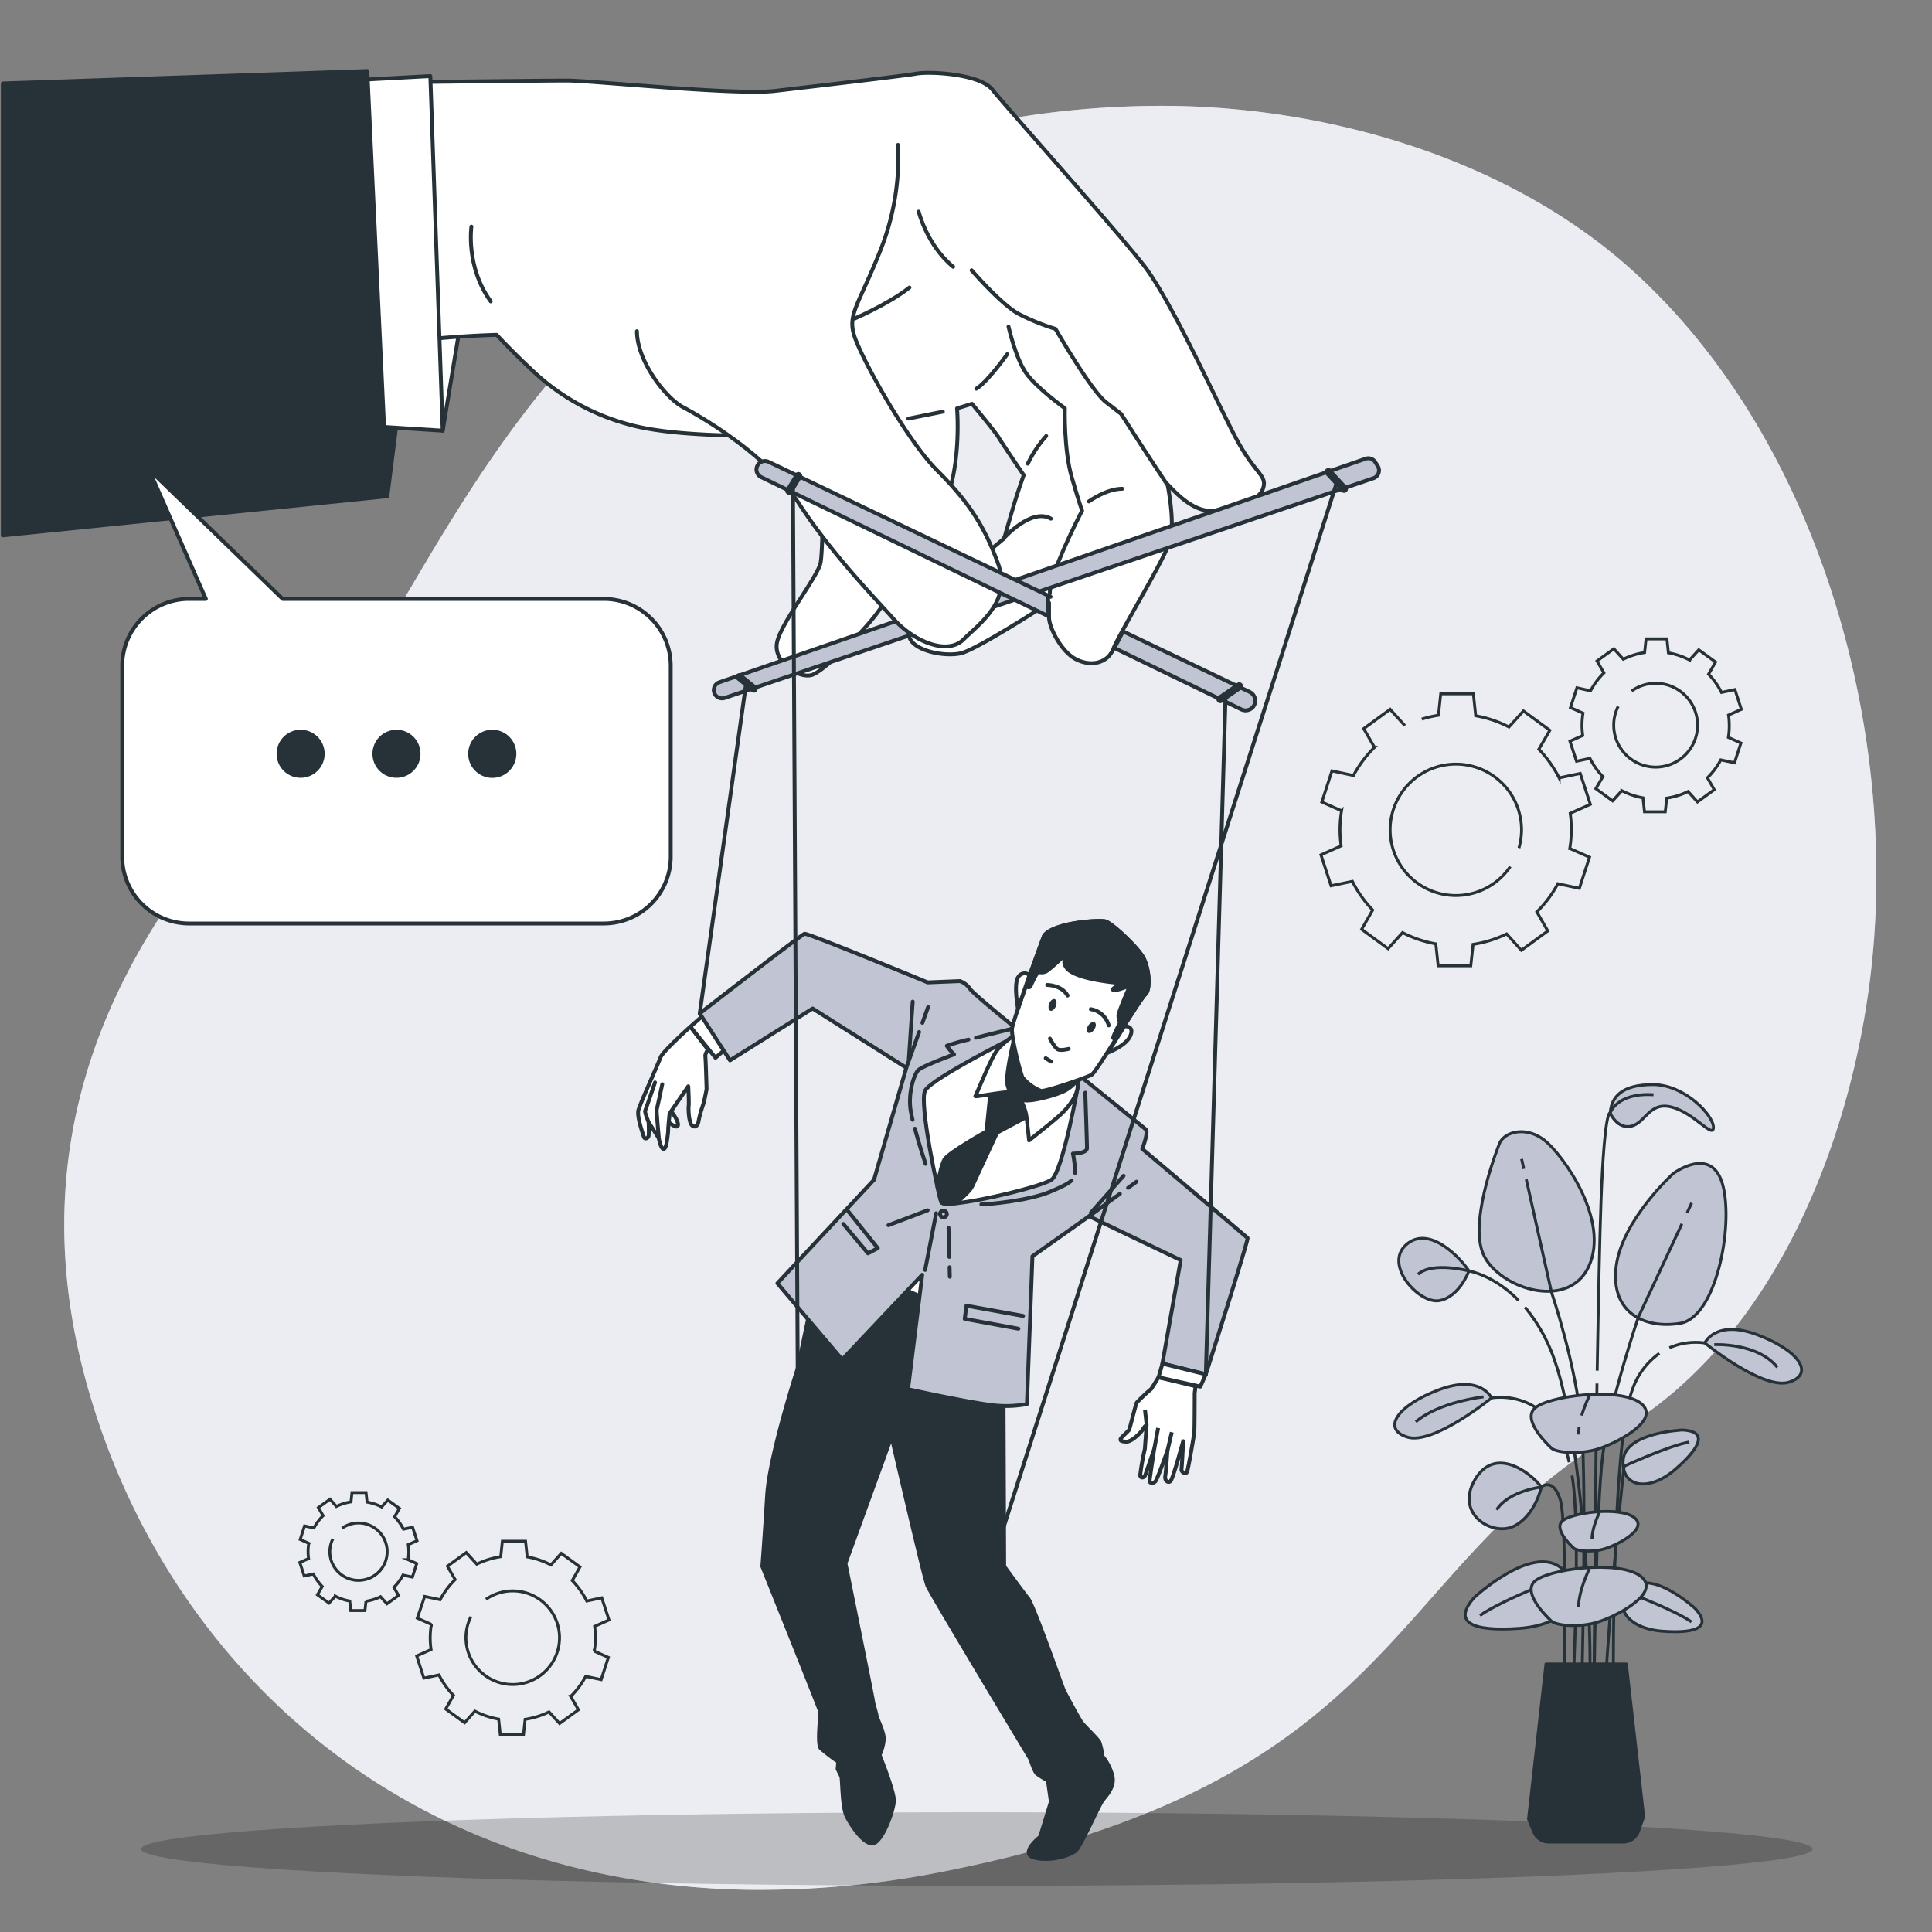 <svg xmlns="http://www.w3.org/2000/svg" viewBox="0 0 500 500"><rect x="0" y="0" width="500" height="500" fill="#808080" stroke="none"/><g id="freepik--background-simple--inject-235"><path d="M484.13,252.08C478.94,296,458.9,347,418.86,370.48c-60.49,35.44-55.43,89.95-173.5,113.64A243,243,0,0,1,193,489.07a202.65,202.65,0,0,1-25.7-2.1c-75-11-125.54-63.12-144.07-126.09-24.38-82.81,24.31-137,56.58-169.68S135.72,56.76,251.61,32.55a235.45,235.45,0,0,1,53.8-5.11c41.24,1,86.21,14.55,117.33,42.81q3.51,3.18,6.82,6.59C472.82,121.24,491.2,192.23,484.13,252.08Z" style="fill:#C0C4D3"></path><path d="M484.13,252.08C478.94,296,458.9,347,418.86,370.48c-60.49,35.44-55.43,89.95-173.5,113.64A243,243,0,0,1,193,489.07a202.65,202.65,0,0,1-25.7-2.1c-75-11-125.54-63.12-144.07-126.09-24.38-82.81,24.31-137,56.58-169.68S135.72,56.76,251.61,32.55a235.45,235.45,0,0,1,53.8-5.11c41.24,1,86.21,14.55,117.33,42.81q3.51,3.18,6.82,6.59C472.82,121.24,491.2,192.23,484.13,252.08Z" style="fill:#fff;opacity:0.7"></path></g><g id="freepik--Gears--inject-235"><path d="M363.59,187.81l-3.82-4.24-6.84,5,2.79,4.84a30.22,30.22,0,0,0-5.44,7.29l-5.57-1.19-2.62,8.05,5.1,2.27a30.31,30.31,0,0,0-.11,9.09l-5.21,2.32,2.61,8L350,228.1a30.26,30.26,0,0,0,5.25,7.41l-2.85,5,6.84,5,3.74-4.15a29.77,29.77,0,0,0,8.61,2.91l.6,5.68h8.45l.59-5.55a30,30,0,0,0,8.68-2.7l3.82,4.23,6.84-5L397.73,236a30,30,0,0,0,5.44-7.29l5.57,1.19,2.62-8.05-5.1-2.27a30.31,30.31,0,0,0,.11-9.09l5.21-2.32-2.61-8-5.47,1.15a30.26,30.26,0,0,0-5.25-7.41L401.1,189l-6.84-5-3.74,4.15a29.67,29.67,0,0,0-8.61-2.91l-.6-5.68h-8.45l-.59,5.55a29.44,29.44,0,0,0-4.32,1m22.91,38.16a17,17,0,1,1,2.91-9.53,16.79,16.79,0,0,1-.67,4.73" style="fill:none;stroke:#263238;stroke-miterlimit:10;stroke-width:0.75px"></path><path d="M447.53,187.72a17.91,17.91,0,0,0-.19-2.66l3.32-1.48L449,178.46l-3.48.74a19.13,19.13,0,0,0-3.34-4.72l1.81-3.15-4.35-3.16-2.38,2.64a19,19,0,0,0-5.48-1.86l-.38-3.61H426l-.38,3.54a18.79,18.79,0,0,0-5.52,1.72l-2.43-2.7-4.36,3.16,1.78,3.08a19.5,19.5,0,0,0-3.46,4.64L408.1,178l-1.66,5.12,3.24,1.44a20.13,20.13,0,0,0-.26,3.13,19.48,19.48,0,0,0,.19,2.66l-3.31,1.48L408,197l3.48-.73a19.13,19.13,0,0,0,3.34,4.72L413,204.1l4.35,3.17,2.38-2.64a18.86,18.86,0,0,0,5.48,1.85l.38,3.61h5.38l.37-3.53a18.76,18.76,0,0,0,5.53-1.72l2.43,2.7,4.35-3.17-1.77-3.08a19.24,19.24,0,0,0,3.46-4.63l3.55.75,1.66-5.12-3.25-1.45A18.86,18.86,0,0,0,447.53,187.72Zm-25.26-8.89a10.74,10.74,0,0,1,6.21-2,10.85,10.85,0,1,1-10.85,10.85,10.71,10.71,0,0,1,1.15-4.86" style="fill:none;stroke:#263238;stroke-miterlimit:10;stroke-width:0.75px"></path><path d="M154.1,423.9a21,21,0,0,0-.21-3l3.72-1.65-1.87-5.74-3.89.83a21.56,21.56,0,0,0-3.75-5.3l2-3.53L145.25,402l-2.67,3a21.11,21.11,0,0,0-6.14-2.08l-.43-4.05h-6l-.42,4a21.33,21.33,0,0,0-6.2,1.93l-2.72-3-4.88,3.54,2,3.46a21.58,21.58,0,0,0-3.88,5.2l-4-.85L108,418.77l3.63,1.62a22.46,22.46,0,0,0-.29,3.51,21,21,0,0,0,.22,3l-3.72,1.66,1.86,5.74,3.9-.83a21.69,21.69,0,0,0,3.75,5.29l-2,3.53,4.89,3.55,2.66-3a21.45,21.45,0,0,0,6.15,2.07l.43,4.05h6l.42-4a21,21,0,0,0,6.19-1.92l2.73,3,4.88-3.55-2-3.45a21.58,21.58,0,0,0,3.88-5.2l4,.84,1.86-5.74-3.64-1.62A21.28,21.28,0,0,0,154.1,423.9Zm-28.33-10a12.11,12.11,0,1,1-3.91,4.52" style="fill:none;stroke:#263238;stroke-miterlimit:10;stroke-width:0.75px"></path><path d="M105.78,401.56a13.68,13.68,0,0,0-.12-1.82l2.26-1-1.14-3.49-2.37.5a13.32,13.32,0,0,0-2.28-3.22l1.24-2.15-3-2.16L98.77,390A13,13,0,0,0,95,388.75l-.27-2.47H91.09l-.25,2.41a12.72,12.72,0,0,0-3.78,1.18L85.4,388l-3,2.16,1.21,2.1a12.9,12.9,0,0,0-2.36,3.17l-2.43-.52-1.13,3.5,2.22,1a12.41,12.41,0,0,0-.18,2.13,12.19,12.19,0,0,0,.13,1.82l-2.27,1,1.14,3.49,2.37-.5a13.09,13.09,0,0,0,2.29,3.22l-1.24,2.15,3,2.16,1.63-1.8a13.11,13.11,0,0,0,3.74,1.27l.26,2.46h3.67l.26-2.41a12.75,12.75,0,0,0,3.77-1.18l1.66,1.84,3-2.16-1.21-2.1a12.72,12.72,0,0,0,2.36-3.17l2.43.52,1.13-3.5-2.21-1A13.51,13.51,0,0,0,105.78,401.56Zm-17.25-6.07a7.42,7.42,0,1,1-2.38,2.75" style="fill:none;stroke:#263238;stroke-miterlimit:10;stroke-width:0.75px"></path></g><g id="freepik--Floor--inject-235"><ellipse cx="252.8" cy="478.53" rx="216.3" ry="9.52" style="opacity:0.2"></ellipse></g><g id="freepik--Character--inject-235"><path d="M173.05,290.4s2.42,2.09,2.42.66-2.09-3.86-2.09-3.86S173.16,288.85,173.05,290.4Z" style="fill:#fff;stroke:#263238;stroke-linecap:round;stroke-linejoin:round"></path><path d="M178.67,265.7s-7.17,6.4-7.72,7.94-5.29,12-5.73,13.67,1.21,6.29,1.43,6.95,1.1.33,1.21-.33,0-3.53,0-3.53l2.65,4.19s.44,2.64,1.21,2.75,1-3.08,1.1-3.63a13.18,13.18,0,0,0,.11-1.77l.34-3.75,4.85-7.05s.22,4.19.11,5,0,4.08.77,5,1.65.11,1.76-.88a31.52,31.52,0,0,1,1.22-4.41c.33-1,.88-4,.88-4s-.22-8.05-.33-8.49.66-1.76.66-1.76Z" style="fill:#fff;stroke:#263238;stroke-linecap:round;stroke-linejoin:round"></path><path d="M170.51,294.59s-.66-7.06-.55-7.39,1.43-6.61,1.43-6.61" style="fill:none;stroke:#263238;stroke-linecap:round;stroke-linejoin:round"></path><path d="M167.86,290.4s-1.1-2.54-.88-3,2.54-7.27,2.54-7.27" style="fill:none;stroke:#263238;stroke-linecap:round;stroke-linejoin:round"></path><path d="M299.83,356.44l-1.87,3a50,50,0,0,0-3.75,3.52c-.33.55-1.76,6.62-2,7.06s-2.21,2.09-2.21,2.42-.11.56,1.43.67,4.19-2.76,4.41-3.31a2.66,2.66,0,0,1,.89-1l-.44,6.17a65.23,65.23,0,0,0-1.22,6.84c.11.77,1,.77,1.33-.11s2.31-6.73,2.31-6.73-1.21,7.94-1.21,8.38,1,.66,1.54,0,3.09-7.94,3.09-7.94-.33,5.07-.55,6.51.77,1.87,1.32,1.43,2.43-7.28,2.43-7.28l.88-3.08s-.33,6.61-.44,7.27,1.1,1.44,1.43.66,1.76-9.26,1.87-10.14.11-10.25.11-10.25l.23-1.77Z" style="fill:#fff;stroke:#263238;stroke-linecap:round;stroke-linejoin:round"></path><line x1="298.73" y1="374.96" x2="299.72" y2="369.56" style="fill:none;stroke:#263238;stroke-miterlimit:10"></line><line x1="302.15" y1="375.4" x2="303.25" y2="370.66" style="fill:none;stroke:#263238;stroke-miterlimit:10"></line><line x1="296.75" y1="368.79" x2="296.31" y2="364.82" style="fill:none;stroke:#263238;stroke-miterlimit:10"></line><path d="M210,337.2l-3.57,17s-7.28,22.45-7.9,32.81-1.24,18.37-1.24,18.37,14.88,37.05,15,37.68-.93,8.32.15,9.42a51,51,0,0,0,4.5,3.45l-.16,1.88.93,1.89c.31.62.16,7.85,1.4,10.36s5.11,8.32,7.44,6.75,4.65-8.32,4.8-10.68-3.72-11.93-3.72-11.93a12.23,12.23,0,0,0,1.09-3.92c.15-2-1.71-5.34-1.86-6.28s-.93-3.3-.93-3.77-7.13-35.64-7.13-35.64l11.93-32.81s8.37,36.42,9.3,38.62,26.67,44.9,26.67,44.9.93,3.14,1.7,3.77a27.42,27.42,0,0,0,2.79,1.73l.78,5.49-2.79,9.11s-5.43,4.24-1.55,5.33,9.45-.47,10.85-1.88,5.89-11.62,6.82-12.87,3.1-3.3,2.64-6.13a12.71,12.71,0,0,0-2.64-5.33,17.19,17.19,0,0,0-.77-3.61c-.47-.95-4-4.24-4.66-5.19s-4.18-7.37-4.65-8.47-7.75-21.83-9.14-23.55-6.2-8.32-6.2-8.32l-.16-41.92.16-33.75-26.2-8.17Z" style="fill:#263238;stroke:#263238;stroke-linecap:round;stroke-linejoin:round"></path><polygon points="259.96 329.67 233.76 321.5 222.78 328.77 259.89 345.01 259.96 329.67" style="fill:#fff;stroke:#263238;stroke-linecap:round;stroke-linejoin:round"></polygon><polygon points="182.42 262.39 178.67 265.7 185.17 273.75 187.93 271.32 182.42 262.39" style="fill:#fff;stroke:#263238;stroke-linecap:round;stroke-linejoin:round"></polygon><path d="M263.34,266.47s-11.13-9-12.24-10.47a5.38,5.38,0,0,0-2.64-2.09c-.33,0-8.38.33-8.38.33s-31-12.79-31.86-12.57-27.13,20.61-27.13,20.61l7.83,12.13L210.31,261l24.25,15.33-8.37,29-25,26.79,16.76,19.74,20.72-21.94L235,359.53s19.07,4.19,23.81,4.3a28.94,28.94,0,0,0,6.95-.45l1.43-38.25,14.66-10.37,23.71,11.36-4.74,26.79,11.24,2.76s11.14-34.95,10.81-35.28-27.24-23.05-27.24-23.05,1.66-4.41.89-5.07-18.2-14.77-18.2-14.77Z" style="fill:#C0C4D3;stroke:#263238;stroke-linecap:round;stroke-linejoin:round"></path><line x1="235.21" y1="274.02" x2="236.21" y2="259.21" style="fill:none;stroke:#263238;stroke-linecap:round;stroke-linejoin:round"></line><line x1="291.94" y1="307.42" x2="294.13" y2="305.82" style="fill:none;stroke:#263238;stroke-linecap:round;stroke-linejoin:round"></line><line x1="281.86" y1="314.76" x2="289.83" y2="308.95" style="fill:none;stroke:#263238;stroke-linecap:round;stroke-linejoin:round"></line><line x1="239.42" y1="328.66" x2="242.28" y2="313.99" style="fill:none;stroke:#263238;stroke-linecap:round;stroke-linejoin:round"></line><line x1="245.75" y1="327.96" x2="245.81" y2="330.42" style="fill:none;stroke:#263238;stroke-linecap:round;stroke-linejoin:round"></line><line x1="245.48" y1="317.74" x2="245.68" y2="325.29" style="fill:none;stroke:#263238;stroke-linecap:round;stroke-linejoin:round"></line><line x1="240.08" y1="313.22" x2="229.93" y2="317.08" style="fill:none;stroke:#263238;stroke-linecap:round;stroke-linejoin:round"></line><polyline points="264.77 340.56 250.11 337.92 249.67 341.33 263.56 343.87" style="fill:none;stroke:#263238;stroke-linecap:round;stroke-linejoin:round"></polyline><polyline points="219.57 313.55 227.18 323.03 224.64 324.36 218.25 316.75" style="fill:none;stroke:#263238;stroke-linecap:round;stroke-linejoin:round"></polyline><path d="M245,314.46a.88.88,0,0,1-1.66-.6.85.85,0,0,1,1.11-.48A.87.87,0,0,1,245,314.46Z" style="fill:none;stroke:#263238;stroke-linecap:round;stroke-linejoin:round"></path><line x1="238.72" y1="264.71" x2="240.19" y2="260.63" style="fill:none;stroke:#263238;stroke-linecap:round;stroke-linejoin:round"></line><line x1="234.56" y1="276.29" x2="237.87" y2="267.08" style="fill:none;stroke:#263238;stroke-linecap:round;stroke-linejoin:round"></line><line x1="282.3" y1="313.88" x2="290.79" y2="304.29" style="fill:none;stroke:#263238;stroke-linecap:round;stroke-linejoin:round"></line><path d="M262.57,268.35s-21.5,10.8-23.15,13.89,3.41,26.9,4.19,28.89,25.68-3.75,28.55-5.85,6.95-24.8,6.95-25.13S262.57,268.35,262.57,268.35Z" style="fill:#fff;stroke:#263238;stroke-linecap:round;stroke-linejoin:round"></path><path d="M256.39,282l-1.1,10.8s-9.48,5.3-10.8,7.17c-.65.92-1.38,4-1.94,6.93.49,2.19.88,3.76,1.06,4.21s1.64.5,3.81.27c1.73-1.45,3.7-3.29,4.23-4.46,1-2.21,6.4-13.79,6.4-13.79l7.61-4.07-1.22-7.28Z" style="fill:#263238;stroke:#263238;stroke-linecap:round;stroke-linejoin:round"></path><path d="M236.78,292.1c1.16,4.36,2.75,9.1,2.75,9.1" style="fill:none;stroke:#263238;stroke-linecap:round;stroke-linejoin:round"></path><path d="M250.65,269.05a47.77,47.77,0,0,0-5.61,1.61,13.09,13.09,0,0,0,1.87,2.21s-8.16,3-9.26,4.08-2.64,5.84-2,10.25c.11.74.29,1.64.52,2.6" style="fill:none;stroke:#263238;stroke-linecap:round;stroke-linejoin:round"></path><path d="M261.91,266.25s-4.85,1.17-9.34,2.31" style="fill:none;stroke:#263238;stroke-linecap:round;stroke-linejoin:round"></path><path d="M277.34,305.49c-.86.82-2.53,1.67-5.73,3-5.62,2.31-16,3.2-17.64,3.2" style="fill:none;stroke:#263238;stroke-linecap:round;stroke-linejoin:round"></path><path d="M280.87,282.79s.44,12.9.44,14.33-3.64,1.44-3.64,1.44a25.46,25.46,0,0,1,.55,5" style="fill:none;stroke:#263238;stroke-linecap:round;stroke-linejoin:round"></path><path d="M263.12,267.47s-3.75,2.42-5.29,4.63-5.18,11.24-5.4,11.57,8.6-1.43,9.92-1,3,3.86,3.31,6.4.66,6.06.66,6.06,5.18-4.08,7.71-6.29,4.86-5.4,4.86-7.82a8.47,8.47,0,0,0-.56-3.53Z" style="fill:#fff;stroke:#263238;stroke-linecap:round;stroke-linejoin:round"></path><path d="M262.57,268.35s-2.32,9.26-1.88,12.13a5,5,0,0,0,4.52,4.3c1.88.22,7.06-1,10-2.32a10,10,0,0,0,4.41-4.19s-8.05.66-10.92-1.87S262.57,268.35,262.57,268.35Z" style="fill:#263238;stroke:#263238;stroke-linecap:round;stroke-linejoin:round"></path><path d="M270.18,242.22s-8.05,21.83-8.27,24,2.2,11.69,2.75,12.68a12.21,12.21,0,0,0,4.74,3.42c1.11.22,11.8-3.42,13.12-4.19s12.46-19.62,13.9-20.84,1-6.94-.67-9.7-8-8.71-9.7-9.15S272.49,238.8,270.18,242.22Z" style="fill:#fff;stroke:#263238;stroke-linecap:round;stroke-linejoin:round"></path><path d="M295.75,247.62c-1.65-2.76-8-8.71-9.7-9.15s-13.56.33-15.87,3.75c0,0-2.47,6.69-4.71,13l.08.09s1,.55,1.21-.22a35,35,0,0,1,1.87-3.64,2.5,2.5,0,0,0,2.65-.44c1.43-1.1,3.64-3.2,3.64-3.2l2.47-.07c-1.29.16-2.8.74-1.37,2.72,2.31,3.19,14.44,4,14.44,4s-3.42,1.65-2.2,1.76,4.19-1.21,4.19-1.21-3,6.83-3,7.83a3.91,3.91,0,0,0,.44,1.76s-2.08,3.92-1.76,4.08.78-.43,1.62-1.32c3-4.77,6-9.45,6.65-10C297.85,256.11,297.41,250.38,295.75,247.62Z" style="fill:#263238;stroke:#263238;stroke-linecap:round;stroke-linejoin:round"></path><path d="M271.72,268.79s1.21,2.31,2,2.76,2.87-.11,2.87-.11" style="fill:none;stroke:#263238;stroke-linecap:round;stroke-linejoin:round"></path><path d="M271,254.9s3.75,0,5.29,2.75" style="fill:none;stroke:#263238;stroke-linecap:round;stroke-linejoin:round"></path><path d="M282.3,261.18a5.73,5.73,0,0,1,4.63,4.19" style="fill:none;stroke:#263238;stroke-linecap:round;stroke-linejoin:round"></path><line x1="270.62" y1="273.86" x2="272.05" y2="274.74" style="fill:none;stroke:#263238;stroke-linecap:round;stroke-linejoin:round"></line><path d="M273.26,260.41c-.32.82-1,1.34-1.45,1.15s-.61-1-.29-1.83,1-1.34,1.45-1.15S273.58,259.59,273.26,260.41Z" style="fill:#263238"></path><path d="M283.2,266.43c-.49.74-1.24,1.1-1.67.81s-.38-1.12.11-1.85,1.24-1.09,1.67-.81S283.69,265.7,283.2,266.43Z" style="fill:#263238"></path><path d="M266.43,252.36a1.91,1.91,0,0,0-2.87.44c-1.32,1.77-.11,8.27-.11,8.27Z" style="fill:#fff;stroke:#263238;stroke-linecap:round;stroke-linejoin:round"></path><path d="M291,265.59s2.65-.22,1.55,2.43-5.85,4.41-5.85,4.41Z" style="fill:#fff;stroke:#263238;stroke-linecap:round;stroke-linejoin:round"></path><polygon points="300.83 352.91 299.83 356.44 310.64 358.86 312.07 355.67 300.83 352.91" style="fill:#fff;stroke:#263238;stroke-linecap:round;stroke-linejoin:round"></polygon></g><g id="freepik--Hand--inject-235"><polygon points="100.25 128.42 104.03 98.42 92.5 98.42 100.25 128.42" style="fill:#263238;stroke:#263238;stroke-linecap:round;stroke-linejoin:round"></polygon><polygon points="114.57 111.46 119.39 82.41 107.23 81.77 114.57 111.46" style="fill:#fff;stroke:#263238;stroke-linecap:round;stroke-linejoin:round"></polygon><path d="M90.73,21.43s49.7-.59,56-.59,43.75,3.87,53.87,2.68,33.34-3.87,36.61-4.47,16.37,0,19.64,4.17,31.25,35.42,39,45.24,20.54,39,25,46.72,7.15,8,6,11.31-7.45,5.06-12.8,5.66-10.42-5.36-11.91-6.85c0,0,2.09,10.12.6,14.89s-13.1,23.81-14.59,27.67-5.95,4.77-9.82,2.68-6.84-8.33-6.84-10.71V156s-18.75,12.2-22.92,13.09-11.61-.59-13.1-3.86,3-8,4.47-9.23,19.94-16.67,19.94-16.67,1.79-6.25,2.68-9.22,2.38-7.15,2.38-7.15-5.66-8.33-6.55-9.82-6.84-8.63-6.84-8.63l-3.87,1.19s1.48,16.67-4.47,27.68A249.53,249.53,0,0,1,227,158.64c-3,4.16-13.69,15.18-17,16.07s-9.83-3.27-8.93-8.33,10.71-17.27,11.31-20.84.59-17.86.59-17.86l-5.36-15.17s-30.35,1.48-44.94-2.68A58.24,58.24,0,0,1,136.86,95c-4.17-3.87-8.33-8.34-8.33-8.34s-25.9.6-39,5.06S75,96.73,75,96.73" style="fill:#fff;stroke:#263238;stroke-linecap:round;stroke-linejoin:round"></path><path d="M251.45,69.94s7.73,8.93,12.2,11.31a57.11,57.11,0,0,0,9.52,3.87s9.23,16.08,13.1,19l3.87,3S297,117.86,302,125.3" style="fill:none;stroke:#263238;stroke-linecap:round;stroke-linejoin:round"></path><path d="M261,84.53s1.79,8,4.46,11.9,10.12,9.23,10.12,9.23-.29,10.71,1.79,17.86,2.68,8.63,2.68,8.63-3.28,6.25-5.95,12.8-2.39,8.63-2.39,8.63" style="fill:#fff;stroke:#263238;stroke-linecap:round;stroke-linejoin:round"></path><path d="M281.8,129.77s4.47-3.28,8.64-3.28" style="fill:none;stroke:#263238;stroke-linecap:round;stroke-linejoin:round"></path><path d="M260.67,91.67s-5.06,7.14-8,8.93" style="fill:none;stroke:#263238;stroke-linecap:round;stroke-linejoin:round"></path><path d="M266,120a29.68,29.68,0,0,1,4.76-7.15" style="fill:none;stroke:#263238;stroke-linecap:round;stroke-linejoin:round"></path><path d="M259.78,139.29s7.14-8,12.2-5.06" style="fill:none;stroke:#263238;stroke-linecap:round;stroke-linejoin:round"></path><line x1="244.01" y1="106.55" x2="235.08" y2="108.34" style="fill:none;stroke:#263238;stroke-linecap:round;stroke-linejoin:round"></line><path d="M237.76,54.77s2.08,8.63,8.92,14.28" style="fill:none;stroke:#263238;stroke-linecap:round;stroke-linejoin:round"></path><path d="M122,58.64S120.49,69.05,127,78" style="fill:none;stroke:#263238;stroke-linecap:round;stroke-linejoin:round"></path><path d="M220.49,82.74s9.23-3.87,14.88-8.33" style="fill:none;stroke:#263238;stroke-linecap:round;stroke-linejoin:round"></path><path d="M186.17,176.57l167.24-57.85a2.12,2.12,0,0,1,2.51.89l.64,1a2.14,2.14,0,0,1-1.13,3.16L187.56,180.62a2.13,2.13,0,0,1-1.87-.24h0A2.14,2.14,0,0,1,186.17,176.57Z" style="fill:#C0C4D3;stroke:#263238;stroke-linecap:round;stroke-linejoin:round"></path><path d="M232.4,37.5a65,65,0,0,1-4.47,27.09c-5.65,14.28-8.63,16.66-6.84,22.32s13.39,26.79,21.43,34.82,12.2,14.29,15.77,24.11-4.76,15.48-8.93,19.64-12.8.6-18.15-5.35-16.07-17-24.41-29.77-25.59-22.62-30.06-25-11.9-11.9-11.9-19.64" style="fill:#fff;stroke:#263238;stroke-linecap:round;stroke-linejoin:round"></path><path d="M290.64,163.4l-2.23,4.31,32.86,15.89a2.51,2.51,0,0,0,2.51-.19h0a2.51,2.51,0,0,0-.34-4.32Z" style="fill:#C0C4D3;stroke:#263238;stroke-linecap:round;stroke-linejoin:round"></path><path d="M271.27,154.45h.63l-73-34.93a2.21,2.21,0,0,0-3,1.25h0a2.2,2.2,0,0,0,1.12,2.73l74.37,36A48.23,48.23,0,0,1,271.27,154.45Z" style="fill:#C0C4D3;stroke:#263238;stroke-linecap:round;stroke-linejoin:round"></path><polygon points="111.37 19.69 114.57 111.46 90.58 109.94 88.02 20.94 111.37 19.69" style="fill:#fff;stroke:#263238;stroke-linecap:round;stroke-linejoin:round"></polygon><polygon points="0.73 138.55 100.25 128.42 95.06 18.38 0.73 21.59 0.73 138.55" style="fill:#263238;stroke:#263238;stroke-linecap:round;stroke-linejoin:round"></polygon><line x1="205.21" y1="125.09" x2="206.7" y2="401.86" style="fill:none;stroke:#263238;stroke-linecap:round;stroke-linejoin:round"></line><line x1="346.17" y1="124.2" x2="255.8" y2="407.58" style="fill:none;stroke:#263238;stroke-linecap:round;stroke-linejoin:round"></line><line x1="193.16" y1="176.39" x2="181.09" y2="262.28" style="fill:none;stroke:#263238;stroke-linecap:round;stroke-linejoin:round"></line><line x1="317.18" y1="179.96" x2="312.07" y2="355.67" style="fill:none;stroke:#263238;stroke-linecap:round;stroke-linejoin:round"></line><line x1="206.62" y1="123.16" x2="204.24" y2="127.06" style="fill:none;stroke:#263238;stroke-linecap:round;stroke-linejoin:round;stroke-width:2px"></line><line x1="191.36" y1="175.21" x2="195.09" y2="178.26" style="fill:none;stroke:#263238;stroke-linecap:round;stroke-linejoin:round;stroke-width:2px"></line><line x1="343.78" y1="122.14" x2="347.85" y2="126.55" style="fill:none;stroke:#263238;stroke-linecap:round;stroke-linejoin:round;stroke-width:2px"></line><line x1="320.72" y1="177.58" x2="315.81" y2="180.97" style="fill:none;stroke:#263238;stroke-linecap:round;stroke-linejoin:round;stroke-width:2px"></line></g><g id="freepik--Plant--inject-235"><path d="M380.16,328.92s-2.46,6.76-7.68,7.68-14.44-9.22-8.6-14.44S377.7,325.23,380.16,328.92Z" style="fill:#C0C4D3;stroke:#263238;stroke-linecap:round;stroke-linejoin:round;stroke-width:0.75px"></path><path d="M388.14,295.74s-7.68,18.74-4.6,28,22.11,16,27.64,4-6.76-28.87-11.36-32.56S389.68,292.67,388.14,295.74Z" style="fill:#C0C4D3;stroke:#263238;stroke-linecap:round;stroke-linejoin:round;stroke-width:0.75px"></path><path d="M433,303.73s-13.21,12-14.74,24,7.37,16.28,16.59,14.74,13.82-24.88,11.05-35.63S433,303.73,433,303.73Z" style="fill:#C0C4D3;stroke:#263238;stroke-linecap:round;stroke-linejoin:round;stroke-width:0.75px"></path><path d="M435.45,370.08s-14.74.62-15.36,7.68,6.45,8.6,13.52,2.46S441.59,370.39,435.45,370.08Z" style="fill:#C0C4D3;stroke:#263238;stroke-linecap:round;stroke-linejoin:round;stroke-width:0.75px"></path><path d="M420.33,379.44s11.63-5.31,16.86-6.24" style="fill:none;stroke:#263238;stroke-miterlimit:10;stroke-width:0.75px"></path><path d="M438.74,416.31s-10.83-10-16.28-5.48-1.55,10.64,7.79,11.32S442.85,420.88,438.74,416.31Z" style="fill:#C0C4D3;stroke:#263238;stroke-linecap:round;stroke-linejoin:round;stroke-width:0.75px"></path><path d="M421.44,412.19s12,4.5,16.31,7.56" style="fill:none;stroke:#263238;stroke-miterlimit:10;stroke-width:0.75px"></path><path d="M381.61,413.36s14.93-13.82,22.43-7.55,2.14,14.66-10.73,15.6S375.94,419.66,381.61,413.36Z" style="fill:#C0C4D3;stroke:#263238;stroke-linecap:round;stroke-linejoin:round;stroke-width:0.75px"></path><path d="M405.45,407.68S389,413.88,383,418.09" style="fill:none;stroke:#263238;stroke-miterlimit:10;stroke-width:0.75px"></path><path d="M398.9,384.83s-1.54,7.37-7.07,10.13-15.36-3.07-10.14-12S396.13,381.14,398.9,384.83Z" style="fill:#C0C4D3;stroke:#263238;stroke-linecap:round;stroke-linejoin:round;stroke-width:0.75px"></path><path d="M386,361.79s-2.76-6.15-13.51-2.15-15.05,10.13-8.3,12.28S386,361.79,386,361.79Z" style="fill:#C0C4D3;stroke:#263238;stroke-linecap:round;stroke-linejoin:round;stroke-width:0.75px"></path><path d="M383.94,361.51s-11.39,1.23-17.55,6.46" style="fill:none;stroke:#263238;stroke-miterlimit:10;stroke-width:0.75px"></path><path d="M416.71,288.06s1.85,4.3,5.53,3.38,4.61-6.45,10.45-4.91,10.75,8.29,10.75,5.22-7.38-11.06-15.67-11.06S417,284.07,416.71,288.06Z" style="fill:#C0C4D3;stroke:#263238;stroke-linecap:round;stroke-linejoin:round;stroke-width:0.75px"></path><path d="M386,361.79s13.23-2.54,18.74,12.15a39.73,39.73,0,0,1,1.38,4.49" style="fill:none;stroke:#263238;stroke-miterlimit:10;stroke-width:0.75px"></path><path d="M441.2,347.56s2.76-6.15,13.51-2.15,15.05,10.14,8.3,12.29S441.2,347.56,441.2,347.56Z" style="fill:#C0C4D3;stroke:#263238;stroke-linecap:round;stroke-linejoin:round;stroke-width:0.75px"></path><path d="M443.65,348s11.08-.61,16.32,5.85" style="fill:none;stroke:#263238;stroke-miterlimit:10;stroke-width:0.75px"></path><path d="M441.2,347.56a17.05,17.05,0,0,0-9.16,1.25" style="fill:none;stroke:#263238;stroke-miterlimit:10;stroke-width:0.75px"></path><path d="M393,336.54c-6.48-6.62-12.88-7.62-12.88-7.62s-9.46-2.5-13.15.88" style="fill:none;stroke:#263238;stroke-miterlimit:10;stroke-width:0.75px"></path><line x1="394.36" y1="302.51" x2="393.79" y2="299.94" style="fill:none;stroke:#263238;stroke-miterlimit:10;stroke-width:0.75px"></line><path d="M409.32,438.31s1.38-52.9,0-69-7.8-34.89-7.8-34.89L395,305.23" style="fill:none;stroke:#263238;stroke-miterlimit:10;stroke-width:0.75px"></path><line x1="436.62" y1="313.87" x2="437.8" y2="311.33" style="fill:none;stroke:#263238;stroke-miterlimit:10;stroke-width:0.75px"></line><path d="M412.53,438.25s.46-48.25,2.3-62S424,340.89,424,340.89l11.27-24.14" style="fill:none;stroke:#263238;stroke-miterlimit:10;stroke-width:0.75px"></path><path d="M420.33,379.44s-3.21,27.67-5,58.88" style="fill:none;stroke:#263238;stroke-miterlimit:10;stroke-width:0.75px"></path><path d="M404.73,438.25s.92-44.12-.92-50.08-4.91-3.34-4.91-3.34-8.5,1-11.58,5.92" style="fill:none;stroke:#263238;stroke-miterlimit:10;stroke-width:0.75px"></path><path d="M406.84,381.87c2.4,13.45.18,56.43.18,56.43" style="fill:none;stroke:#263238;stroke-miterlimit:10;stroke-width:0.75px"></path><path d="M429.44,350.25a19.1,19.1,0,0,0-7,9.46c-5.51,14.69-4.88,78.61-4.88,78.61" style="fill:none;stroke:#263238;stroke-miterlimit:10;stroke-width:0.75px"></path><path d="M394.64,338.29a43.22,43.22,0,0,1,7.79,14.07c7.35,21.12,10.1,75.8,8.72,85.89" style="fill:none;stroke:#263238;stroke-miterlimit:10;stroke-width:0.75px"></path><path d="M413.3,358.05c-.45,26.65-.77,80.2-.77,80.2" style="fill:none;stroke:#263238;stroke-miterlimit:10;stroke-width:0.75px"></path><path d="M413.35,354.73c.3-17.62.66-34.86,1-44.14.92-23.86,2.34-22.53,2.34-22.53s1.7-5.35,11.24-4.74" style="fill:none;stroke:#263238;stroke-miterlimit:10;stroke-width:0.75px"></path><path d="M401.6,374.86S393.92,368,397,364.64s22.12-5.84,27.65-1.46-6.76,10.55-11.37,11.9S403.13,376,401.6,374.86Z" style="fill:#C0C4D3;stroke:#263238;stroke-linecap:round;stroke-linejoin:round;stroke-width:0.75px"></path><path d="M408.69,369.25a13.06,13.06,0,0,0-.17,2" style="fill:none;stroke:#263238;stroke-miterlimit:10;stroke-width:0.75px"></path><path d="M411.33,361.25a35.32,35.32,0,0,0-2,5.09" style="fill:none;stroke:#263238;stroke-miterlimit:10;stroke-width:0.75px"></path><path d="M401.6,419.63s-7.68-6.85-4.61-10.21,22.12-5.84,27.65-1.46-6.76,10.55-11.37,11.9S403.13,420.75,401.6,419.63Z" style="fill:#C0C4D3;stroke:#263238;stroke-linecap:round;stroke-linejoin:round;stroke-width:0.75px"></path><path d="M411.33,406s-2.81,5.62-2.81,10" style="fill:none;stroke:#263238;stroke-miterlimit:10;stroke-width:0.75px"></path><path d="M407.31,400.7s-5.21-4.65-3.12-6.94,15-4,18.77-1-4.59,7.16-7.72,8.08S408.36,401.46,407.31,400.7Z" style="fill:#C0C4D3;stroke:#263238;stroke-linecap:round;stroke-linejoin:round;stroke-width:0.75px"></path><path d="M413.92,391.46s-1.91,3.82-1.91,6.82" style="fill:none;stroke:#263238;stroke-miterlimit:10;stroke-width:0.75px"></path><path d="M420.89,430.64H400.1l-4.52,40.12,1.38,3.37a4.16,4.16,0,0,0,3.87,2.6H420A4.18,4.18,0,0,0,424,474l1.38-3.86Z" style="fill:#263238;stroke:#263238;stroke-linecap:round;stroke-linejoin:round;stroke-width:0.75px"></path></g><g id="freepik--speech-bubble--inject-235"><path d="M156.27,155H73.16L38.5,121.43,53.27,155H48.94a17.31,17.31,0,0,0-17.31,17.31v49.33A17.31,17.31,0,0,0,48.94,239H156.27a17.31,17.31,0,0,0,17.31-17.31V172.32A17.31,17.31,0,0,0,156.27,155Z" style="fill:#fff;stroke:#263238;stroke-linecap:round;stroke-linejoin:round"></path><circle cx="77.8" cy="195.08" r="5.72" style="fill:#263238;stroke:#263238;stroke-linecap:round;stroke-linejoin:round"></circle><circle cx="102.61" cy="195.08" r="5.72" style="fill:#263238;stroke:#263238;stroke-linecap:round;stroke-linejoin:round"></circle><path d="M133.13,195.08a5.73,5.73,0,1,1-5.72-5.72A5.72,5.72,0,0,1,133.13,195.08Z" style="fill:#263238;stroke:#263238;stroke-linecap:round;stroke-linejoin:round"></path></g></svg>
